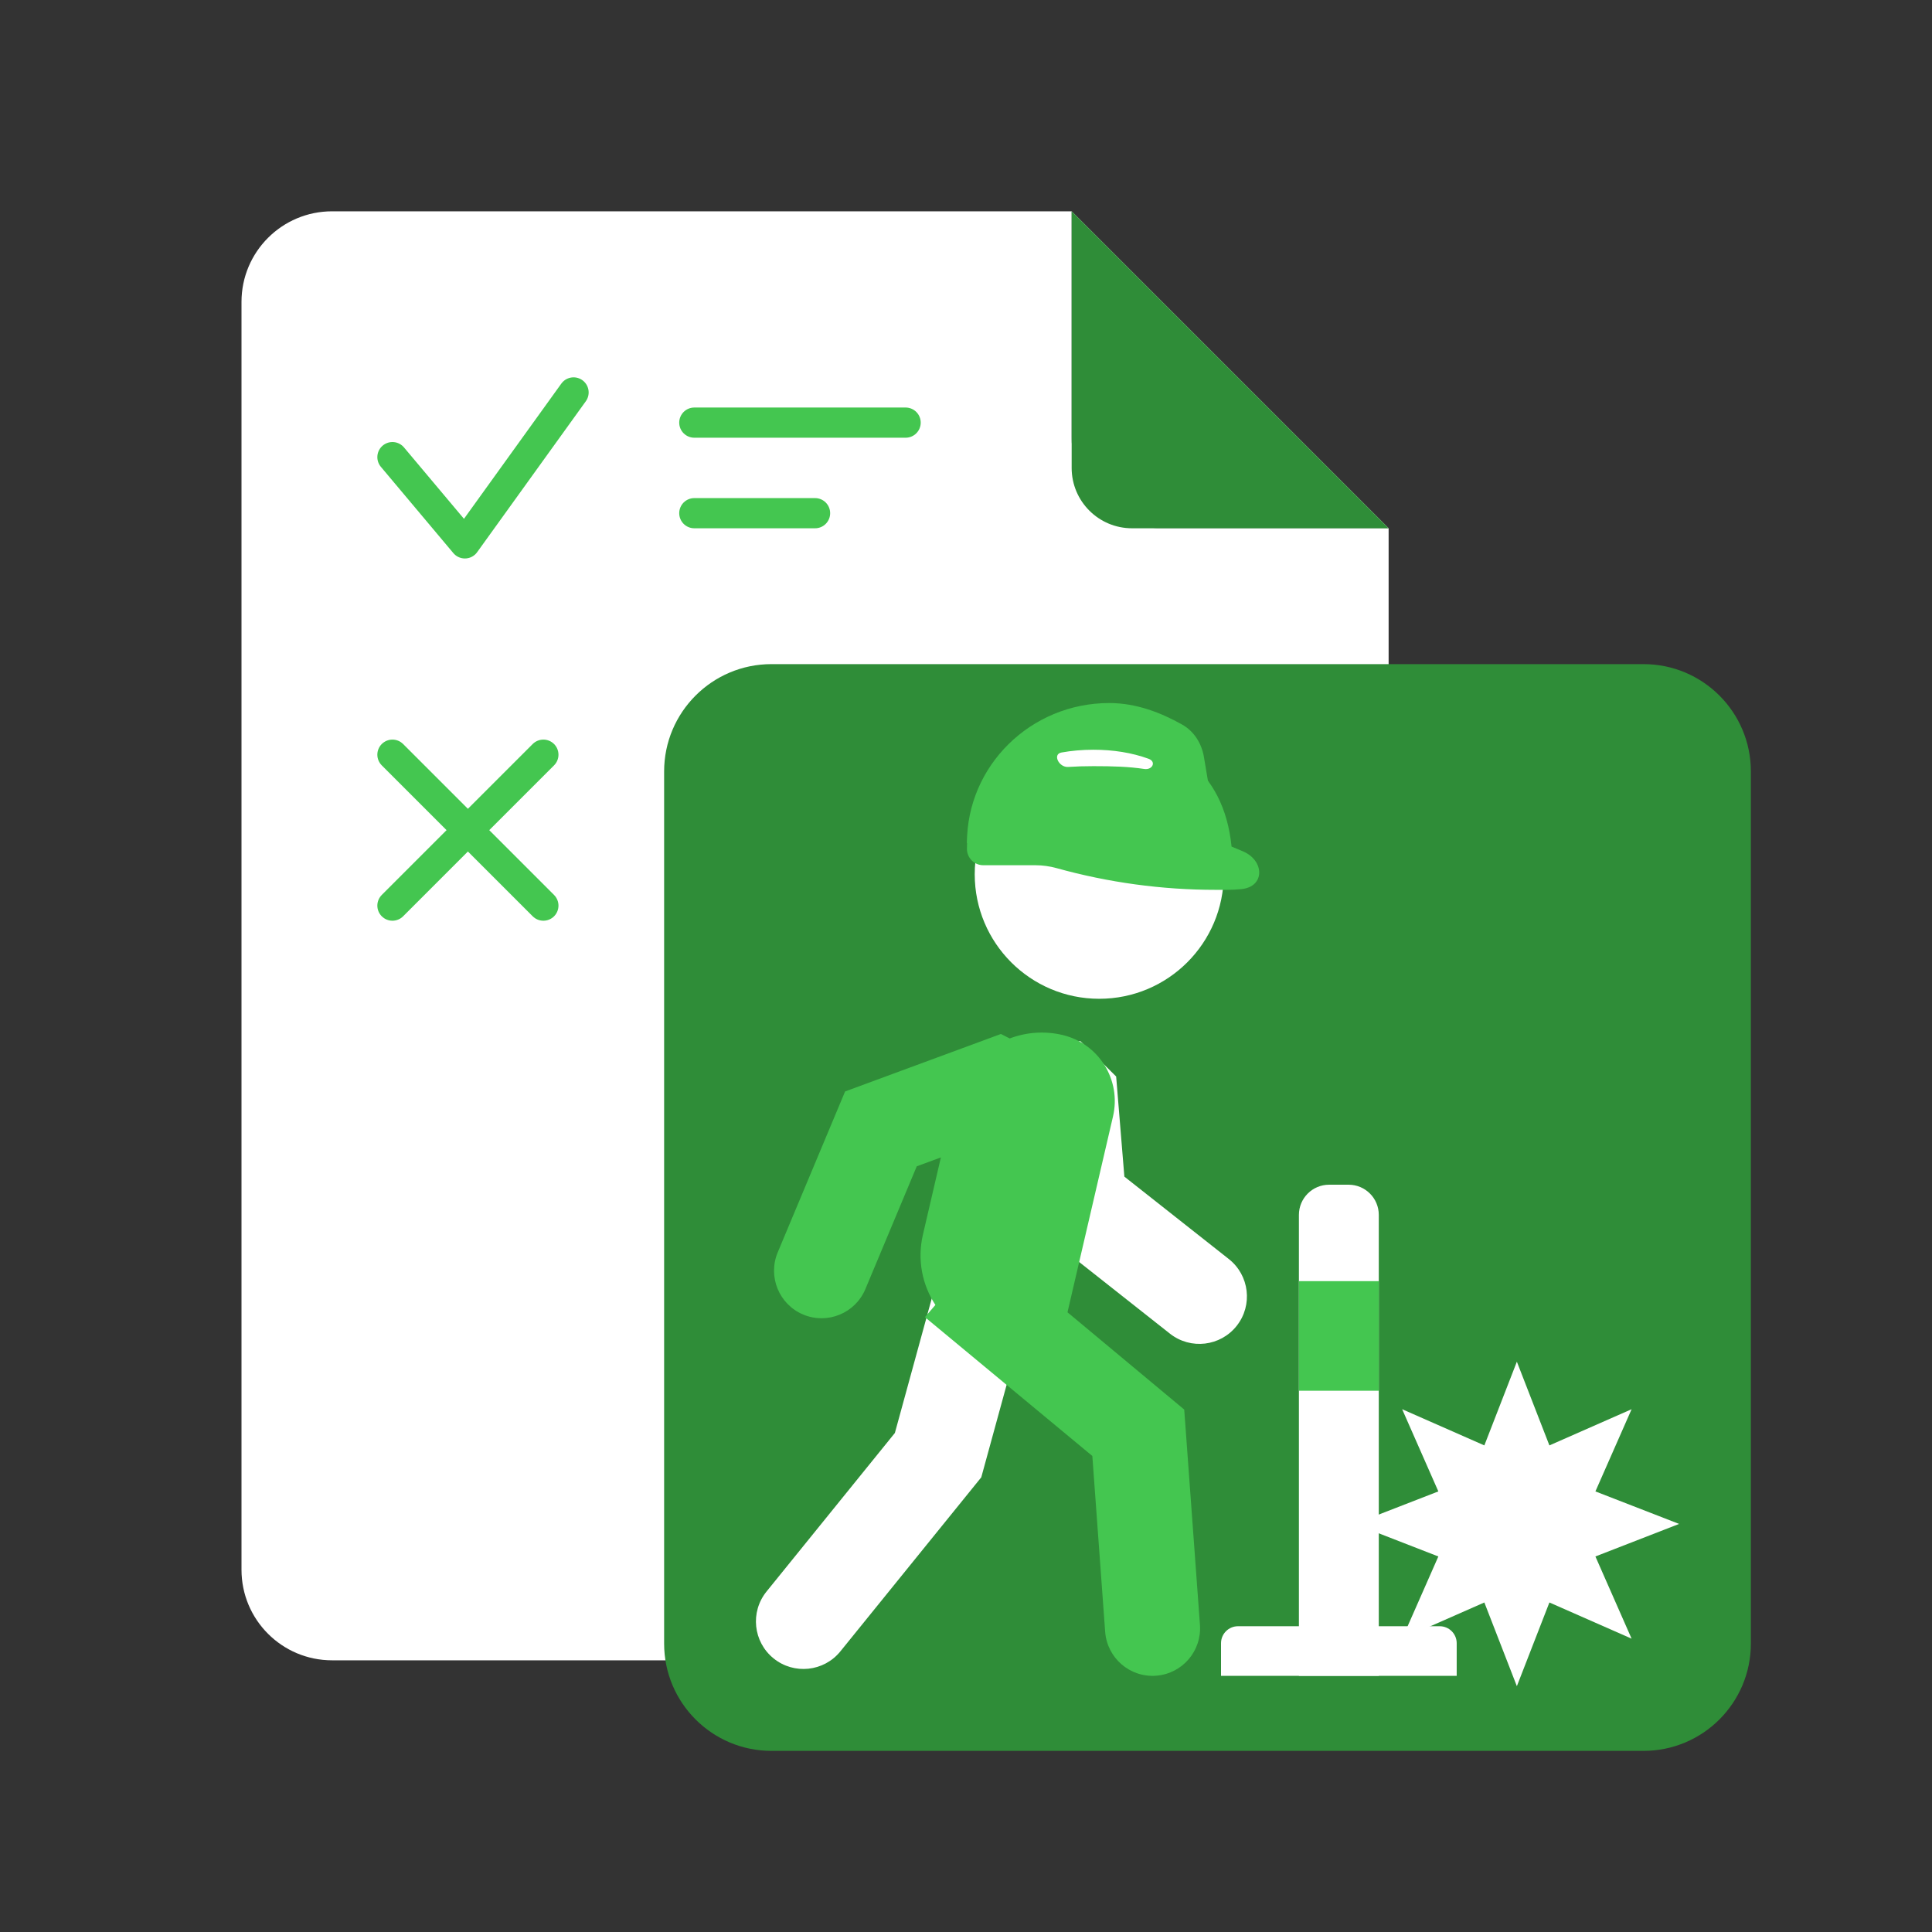 <svg width="64" height="64" viewBox="0 0 64 64" fill="none" xmlns="http://www.w3.org/2000/svg">
<rect x="0" y="0" width="64" height="64" fill="#333333" stroke="none"/>
<path d="M8 10C8 8.343 9.343 7 11 7H35.5V14.5C35.5 16.157 36.843 17.5 38.5 17.5H46V52C46 53.657 44.657 55 43 55H11C9.343 55 8 53.657 8 52V10Z" fill="white"/>
<path d="M46 17.5H38.5C36.843 17.5 35.5 16.157 35.5 14.5V7L46 17.5Z" fill="white"/>
<path d="M46 17.5H37.5C36.395 17.5 35.5 16.605 35.5 15.5V7L46 17.5Z" fill="#2F8D38"/>
<path d="M23 14H30" stroke="#44C650" stroke-linecap="round" stroke-linejoin="round"/>
<path d="M23 17H27" stroke="#44C650" stroke-linecap="round" stroke-linejoin="round"/>
<path d="M23 26H30" stroke="#44C650" stroke-linecap="round" stroke-linejoin="round"/>
<path d="M23 29H27" stroke="#44C650" stroke-linecap="round" stroke-linejoin="round"/>
<path d="M13 25L18 30" stroke="#44C650" stroke-linecap="round" stroke-linejoin="round"/>
<path d="M18 25L13 30" stroke="#44C650" stroke-linecap="round" stroke-linejoin="round"/>
<path d="M13 15.143L15.4 18L19 13" stroke="#44C650" stroke-linecap="round" stroke-linejoin="round"/>
<g clip-path="url(#clip0_239_2820)">
<path d="M22 25.556C22 23.592 23.592 22 25.556 22H54.444C56.408 22 58 23.592 58 25.556V54.444C58 56.408 56.408 58 54.444 58H25.556C23.592 58 22 56.408 22 54.444V25.556Z" fill="#2F8D38"/>
<path fill-rule="evenodd" clip-rule="evenodd" d="M34.482 41.727L31.446 40.895L29.644 47.469L25.392 52.722C24.845 53.398 24.949 54.389 25.625 54.936C26.3 55.483 27.292 55.379 27.839 54.703L32.506 48.938L34.482 41.727Z" fill="white"/>
<path fill-rule="evenodd" clip-rule="evenodd" d="M33.708 34.351L35.793 34.492L36.974 35.66L37.246 38.977L40.707 41.708C41.39 42.247 41.506 43.237 40.968 43.919C40.429 44.602 39.44 44.718 38.757 44.18L34.221 40.6L33.708 34.351Z" fill="white"/>
<path fill-rule="evenodd" clip-rule="evenodd" d="M30.986 43.228C30.552 42.566 30.379 41.735 30.572 40.904L31.168 38.341L30.369 38.635L28.667 42.702C28.331 43.504 27.409 43.882 26.607 43.546C25.805 43.21 25.428 42.288 25.763 41.486L27.995 36.156L33.156 34.252L33.448 34.4C33.986 34.196 34.587 34.144 35.189 34.283C36.398 34.565 37.151 35.773 36.87 36.983L35.362 43.471L39.229 46.694L39.75 53.826C39.813 54.693 39.162 55.447 38.295 55.51C37.428 55.574 36.674 54.922 36.61 54.055L36.185 48.231L30.64 43.632L30.986 43.228Z" fill="#44C650"/>
<path d="M43.028 40.245C43.028 39.693 43.476 39.245 44.028 39.245H44.674C45.227 39.245 45.674 39.693 45.674 40.245V55.514H43.028V40.245Z" fill="white"/>
<rect x="43.028" y="42.439" width="2.646" height="3.63" fill="#44C650"/>
<path d="M40.448 54.434C40.448 54.123 40.7 53.871 41.01 53.871H47.692C48.003 53.871 48.255 54.123 48.255 54.434V55.515H40.448V54.434Z" fill="white"/>
<path d="M50.248 45.108L51.326 47.881L54.049 46.682L52.85 49.405L55.623 50.482L52.85 51.56L54.049 54.283L51.326 53.084L50.248 55.857L49.171 53.084L46.448 54.283L47.647 51.56L44.874 50.482L47.647 49.405L46.448 46.682L49.171 47.881L50.248 45.108Z" fill="white"/>
<circle cx="36.414" cy="28.961" r="4.125" fill="white"/>
<path d="M32.031 27.93C32.031 25.367 34.142 23.289 36.745 23.289C37.652 23.289 38.471 23.616 39.156 24C39.552 24.221 39.805 24.625 39.881 25.073L40.023 25.918L32.031 27.93Z" fill="#44C650"/>
<path d="M32.031 28.12C32.031 25.722 34.02 24.32 36.474 24.32C38.739 24.32 40.539 25.466 40.797 28.044L41.164 28.197C41.895 28.502 41.911 29.375 41.123 29.453C40.97 29.468 40.808 29.477 40.638 29.477H40.265C38.486 29.477 36.715 29.235 35.001 28.758C34.773 28.695 34.536 28.662 34.299 28.662H32.574C32.274 28.662 32.031 28.419 32.031 28.12Z" fill="#44C650"/>
<path d="M36.219 24.836C36.877 24.836 37.497 24.934 38.05 25.136C38.312 25.232 38.178 25.515 37.903 25.473C37.389 25.395 36.864 25.38 36.219 25.38C35.931 25.38 35.653 25.388 35.384 25.406C35.077 25.426 34.859 24.983 35.162 24.928C35.5 24.867 35.855 24.836 36.219 24.836Z" fill="white"/>
</g>
<defs>
<clipPath id="clip0_239_2820">
<path d="M22 25.556C22 23.592 23.592 22 25.556 22H54.444C56.408 22 58 23.592 58 25.556V54.444C58 56.408 56.408 58 54.444 58H25.556C23.592 58 22 56.408 22 54.444V25.556Z" fill="white"/>
</clipPath>
</defs>
</svg>
